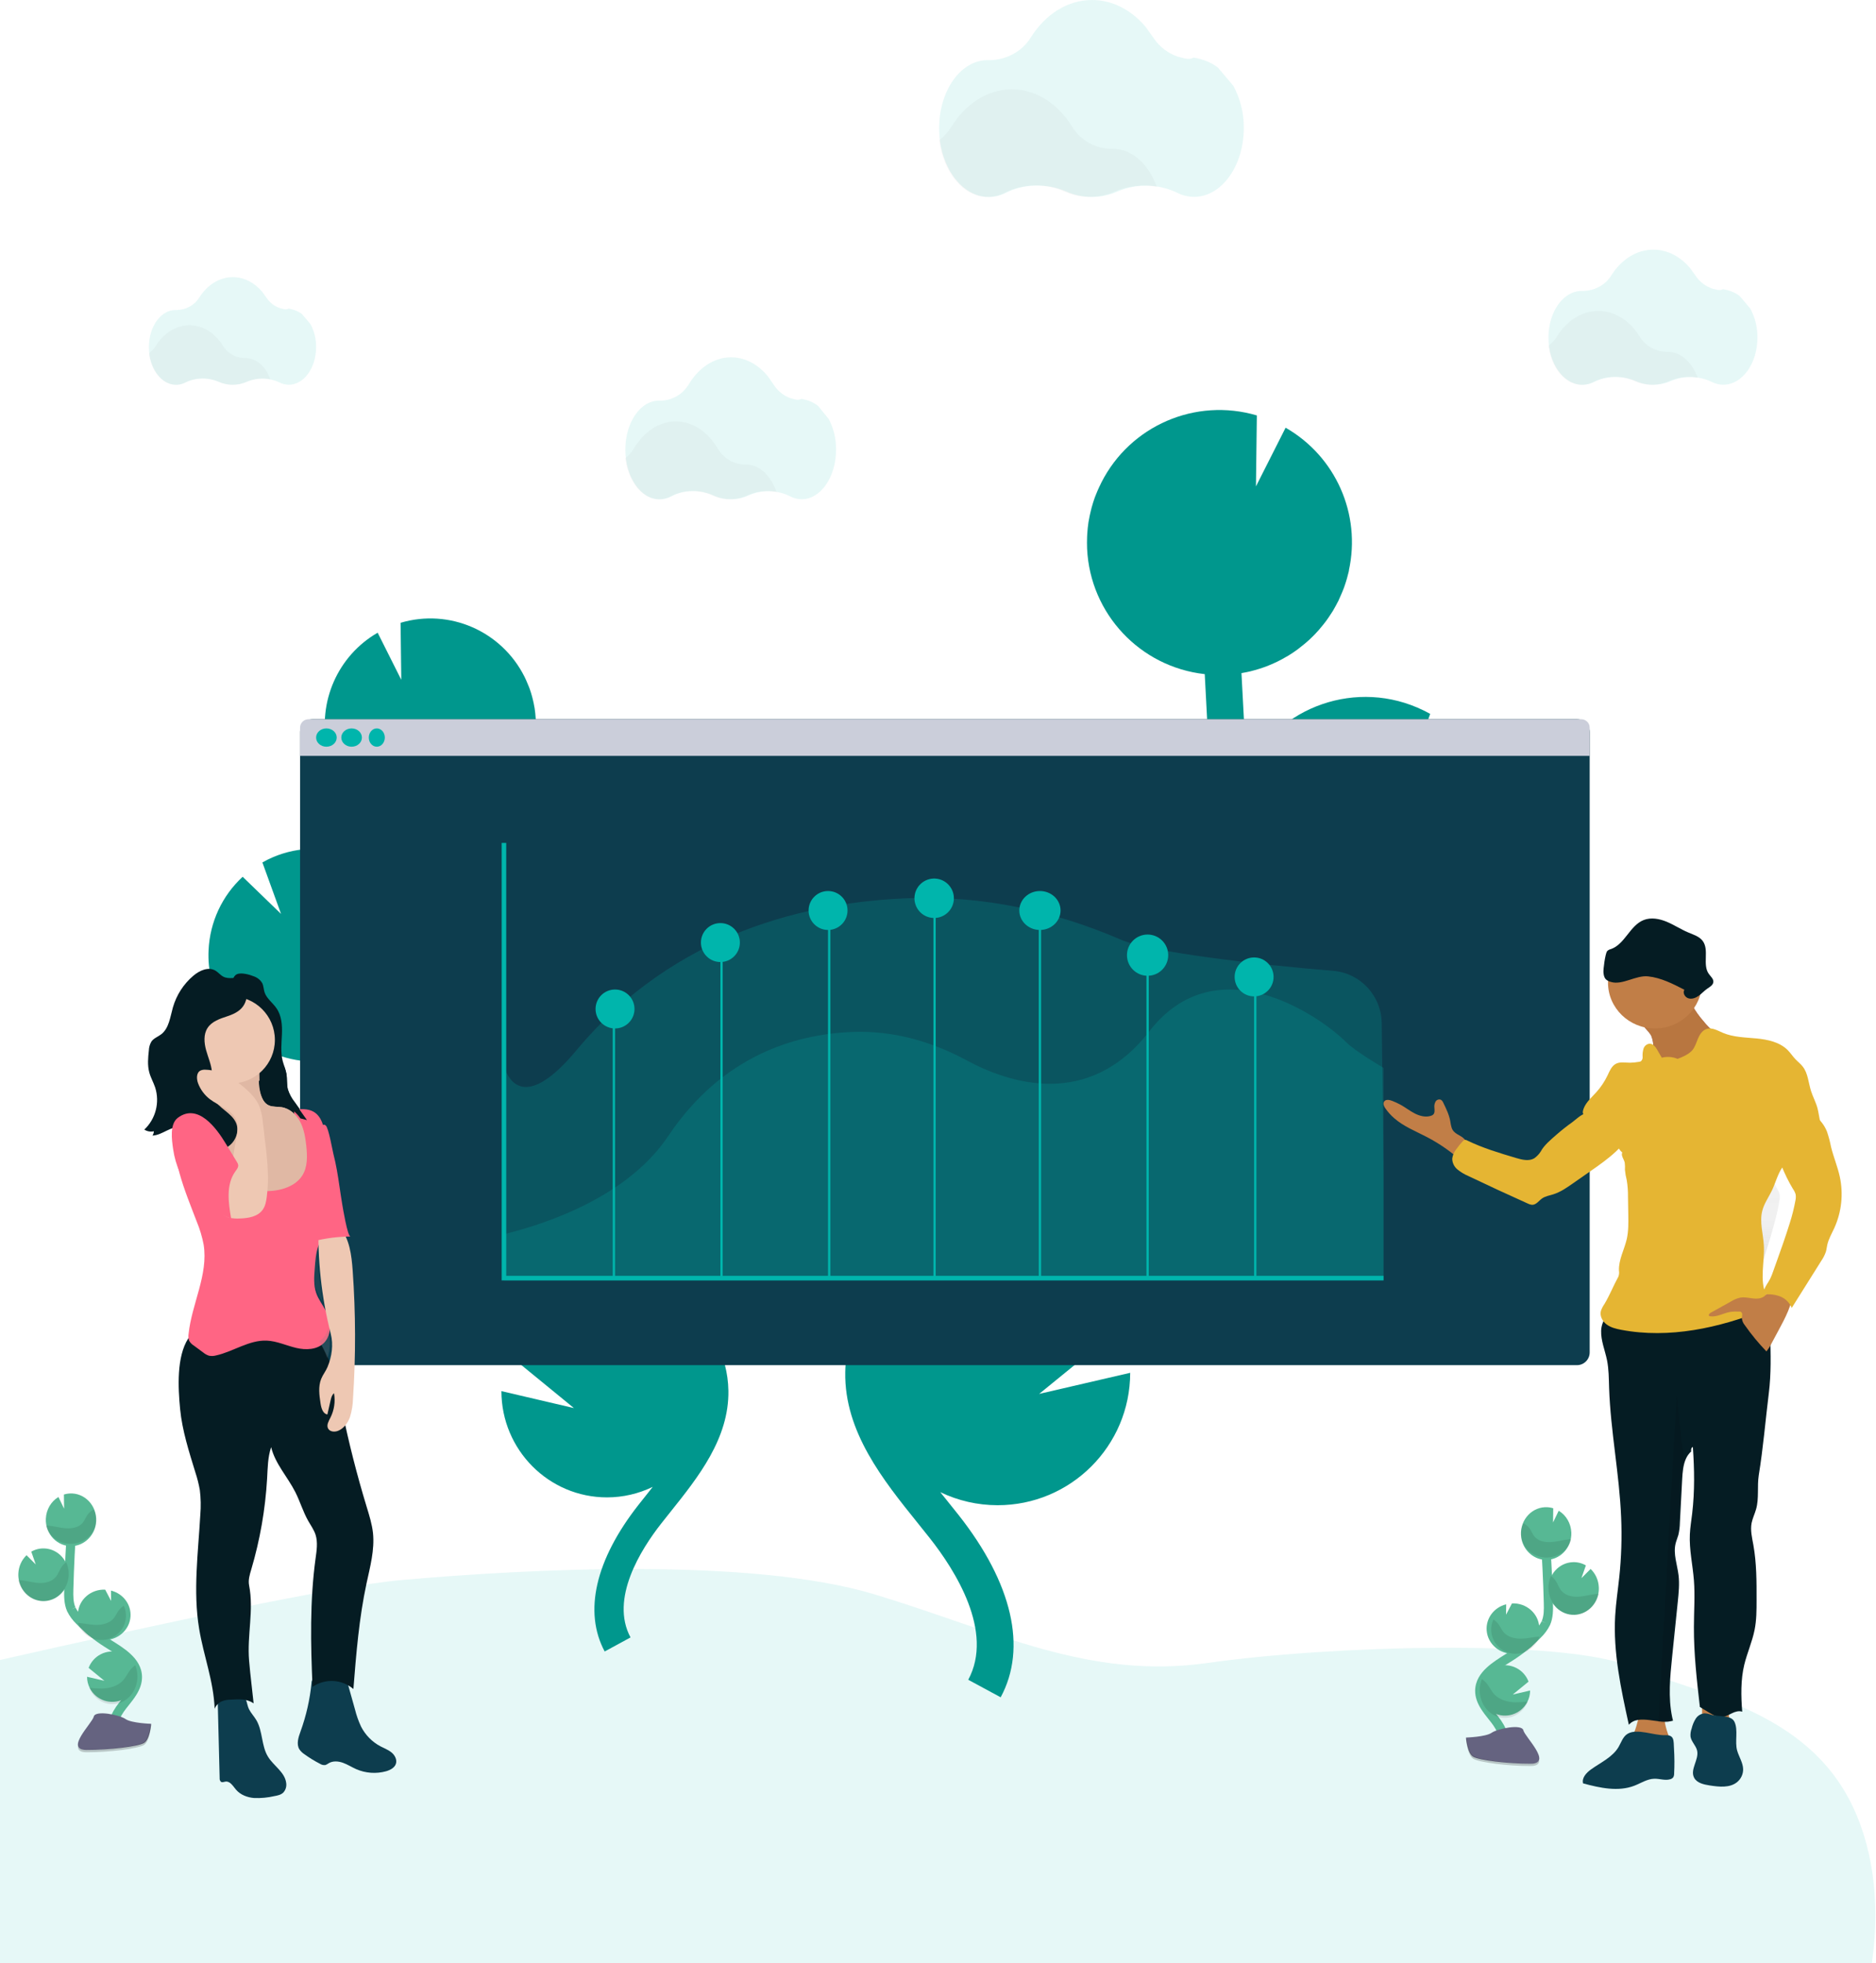 <svg viewBox="0 0 819 857" fill="none" xmlns="http://www.w3.org/2000/svg"><path opacity="0.1" d="M-133.988 756.081C-133.988 756.081 119.007 694.818 175.05 689.835C231.093 684.851 328.229 679.867 381.786 696.066C435.342 712.274 475.188 733.456 527.497 725.977C579.799 718.497 681.924 715.36 711.816 727.528C741.708 739.688 789.077 746.491 809 789C828.923 831.5 812 880.504 812 880.504H-37.914L-150 810.716L-133.988 756.081Z" fill="#00B5AC"></path><path opacity="0.1" d="M361.869 183.048L357.194 177.267C355.148 175.583 352.617 174.643 350.003 174.142H349.813C348.987 174.627 348.161 174.573 347.343 174.432L345.032 173.821C342.175 172.787 339.705 170.844 337.977 168.275L335.348 164.444C331.135 159.212 325.444 156 319.177 156C311.676 156 304.985 160.622 300.673 167.805C298.074 172.199 293.384 174.808 288.405 174.933H288.003C279.714 174.62 273 184.341 273 196.31C273 208.279 279.714 218 288.003 218C289.822 217.992 291.618 217.53 293.224 216.653C298.627 213.747 305.727 213.692 311.388 216.277C316.298 218.54 321.913 218.54 326.831 216.277C332.597 213.692 339.159 213.825 344.82 216.637C346.419 217.499 348.192 217.953 349.995 217.961C358.285 217.961 364.999 208.255 364.999 196.271C365.044 191.665 363.968 187.114 361.869 183.048Z" fill="#00B5AC"></path><path opacity="0.03" d="M339 214.797C334.702 213.943 330.254 214.449 326.228 216.26C321.35 218.546 315.773 218.546 310.896 216.26C305.123 213.603 298.53 213.737 292.855 216.632C291.259 217.525 289.476 217.992 287.669 218C280.353 218 274.272 210.265 273 200.055C274.46 198.932 275.702 197.524 276.658 195.911C280.948 188.65 287.586 184 295.038 184C302.489 184 309.06 188.603 313.312 195.784C315.916 200.197 320.522 202.855 325.46 202.791H325.648C331.504 202.744 336.546 207.647 339 214.797Z" fill="black"></path><path opacity="0.1" d="M538.469 37.516L531.709 29.505C528.751 27.164 525.096 25.872 521.31 25.165H521.034C519.838 25.842 518.643 25.758 517.462 25.568L514.129 24.724C509.998 23.288 506.426 20.597 503.928 17.033L500.127 11.72C494.034 4.469 485.811 0 476.752 0C465.9 0 456.236 6.407 449.998 16.379C446.242 22.475 439.46 26.085 432.263 26.267H431.689C419.71 25.834 410 39.31 410 55.917C410 72.524 419.71 86 431.689 86C434.317 85.992 436.908 85.346 439.238 84.13C447.055 80.094 457.317 80.018 465.494 83.613C472.598 86.76 480.714 86.76 487.819 83.613C496.149 80.034 505.645 80.208 513.83 84.108C516.136 85.301 518.704 85.932 521.31 85.947C533.288 85.947 542.998 72.479 542.998 55.864C543.06 49.464 541.504 43.156 538.469 37.516Z" fill="#00B5AC"></path><path opacity="0.03" d="M505 81.572C498.807 80.387 492.409 81.091 486.617 83.599C479.597 86.765 471.57 86.765 464.55 83.599C456.234 79.92 446.743 80.104 438.579 84.111C436.282 85.342 433.72 85.992 431.112 86C420.575 86 411.827 75.309 410 61.192C412.107 59.64 413.889 57.697 415.261 55.465C421.432 45.431 430.991 39 441.725 39C452.459 39 461.904 45.362 468.037 55.289C471.782 61.383 478.415 65.054 485.525 64.978H485.798C494.213 64.916 501.467 71.7 505 81.572Z" fill="black"></path><path opacity="0.1" d="M764.136 134.738L759.498 129.242C757.469 127.636 754.961 126.75 752.364 126.265H752.174C751.354 126.729 750.534 126.671 749.724 126.541L747.437 125.962C744.603 124.977 742.153 123.131 740.439 120.685L737.831 117.04C733.651 112.066 728.01 109 721.795 109C714.35 109 707.72 113.396 703.44 120.237C700.864 124.419 696.211 126.896 691.274 127.021H690.879C682.662 126.723 676 135.968 676 147.362C676 158.755 682.662 168 690.879 168C692.683 167.995 694.46 167.552 696.058 166.717C701.421 163.948 708.461 163.896 714.071 166.363C718.945 168.521 724.513 168.521 729.387 166.363C735.102 163.907 741.617 164.027 747.232 166.702C748.815 167.52 750.576 167.953 752.364 167.963C760.581 167.963 767.243 158.724 767.243 147.325C767.285 142.935 766.218 138.607 764.136 134.738Z" fill="#00B5AC"></path><path opacity="0.03" d="M741.174 164.96C736.925 164.147 732.536 164.63 728.563 166.351C723.747 168.523 718.24 168.523 713.424 166.351C707.719 163.827 701.208 163.953 695.606 166.702C694.031 167.547 692.273 167.993 690.484 167.998C683.255 167.998 677.253 160.664 676 150.979C677.446 149.914 678.668 148.581 679.609 147.049C683.843 140.166 690.401 135.754 697.765 135.754C705.129 135.754 711.609 140.119 715.816 146.929C718.385 151.11 722.936 153.628 727.814 153.576H728.001C733.774 153.534 738.751 158.187 741.174 164.96Z" fill="black"></path><path opacity="0.1" d="M135.531 141.492L131.818 137.114C130.197 135.84 128.191 135.127 126.108 134.747H125.954C125.301 135.119 124.64 135.073 123.994 134.967L122.165 134.504C119.898 133.723 117.938 132.251 116.57 130.301L114.48 127.403C111.137 123.443 106.617 121 101.645 121C95.689 121 90.385 124.505 86.958 129.952C84.898 133.283 81.178 135.256 77.22 135.354H76.905C70.326 135.119 65 142.478 65 151.559C65 160.633 70.326 168 76.905 168C78.35 167.992 79.772 167.643 81.047 166.976C85.336 164.768 90.97 164.73 95.458 166.695C99.355 168.41 103.812 168.41 107.709 166.695C112.282 164.738 117.492 164.836 121.989 166.968C123.257 167.621 124.663 167.962 126.093 167.97C132.671 167.97 137.998 160.611 137.998 151.529C138.051 148.016 137.198 144.572 135.531 141.492Z" fill="#00B5AC"></path><path opacity="0.03" d="M118 165.558C114.547 164.902 110.978 165.296 107.741 166.679C103.825 168.425 99.345 168.425 95.428 166.679C90.793 164.647 85.494 164.747 80.944 166.957C79.662 167.637 78.233 168 76.78 168C70.902 168 66.02 162.081 65 154.278C66.174 153.42 67.171 152.346 67.935 151.11C71.381 145.562 76.711 142 82.698 142C88.684 142 93.953 145.516 97.375 151.009C99.46 154.378 103.161 156.41 107.131 156.364H107.286C111.99 156.348 116.038 160.096 118 165.558Z" fill="black"></path><path d="M262.916 541.643L258.077 538.609C257.611 538.326 257.161 538.012 256.703 537.721C281.776 533.377 298.607 509.368 294.294 484.102C291.279 466.459 278.464 452.133 261.359 447.284L261.595 466.406L251.169 445.599H251.039C225.63 444.411 204.067 464.199 202.876 489.802C202.831 490.691 202.876 491.564 202.876 492.437C199.251 488.262 195.946 483.788 193.77 478.893C189.359 468.972 189.275 457.741 189.618 444.074C190.313 417.008 191.473 389.728 192.984 362.547C215.478 360.026 232.827 341.403 233.896 318.627C233.957 317.21 233.934 315.815 233.896 314.413C233.896 314.061 233.896 313.724 233.843 313.372C233.751 312.023 233.629 310.69 233.423 309.373C233.423 309.158 233.346 308.944 233.308 308.737C233.125 307.618 232.896 306.523 232.629 305.435C232.53 305.021 232.43 304.623 232.324 304.217C232.003 303.029 231.644 301.888 231.232 300.708C231.095 300.325 230.934 299.934 230.789 299.574C230.469 298.732 230.11 297.889 229.736 297.069C229.538 296.633 229.347 296.203 229.133 295.774C229.072 295.667 229.034 295.552 228.973 295.437C218.936 275.473 196.19 265.575 174.879 271.895L175.185 296.786L164.873 276.224C147.47 286.252 138.547 306.507 142.852 326.242H142.806C142.875 326.579 142.974 326.893 143.051 327.222C143.196 327.835 143.348 328.441 143.524 329.046C143.738 329.819 143.99 330.593 144.241 331.375C144.432 331.949 144.615 332.516 144.837 333.083C145.15 333.903 145.508 334.707 145.86 335.504C146.066 335.971 146.249 336.446 146.478 336.906C147.066 338.109 147.699 339.273 148.386 340.422C148.623 340.828 148.897 341.196 149.157 341.594C149.653 342.368 150.142 343.142 150.699 343.87C151.027 344.329 151.386 344.766 151.729 345.21C152.241 345.854 152.752 346.49 153.271 347.102C153.645 347.547 154.042 347.968 154.431 348.389C155.027 349.025 155.645 349.623 156.271 350.228C156.637 350.581 156.98 350.948 157.393 351.278C158.072 351.891 158.782 352.465 159.492 353.032C159.85 353.315 160.209 353.614 160.576 353.89C161.667 354.664 162.789 355.438 163.957 356.219C164.171 356.349 164.407 356.456 164.629 356.594C165.606 357.169 166.59 357.72 167.605 358.218C168.04 358.433 168.491 358.632 168.933 358.831C169.765 359.207 170.605 359.567 171.468 359.904L173.009 360.448C173.857 360.731 174.719 361.007 175.589 361.221C176.101 361.359 176.612 361.505 177.131 361.635C178.07 361.857 179.032 362.049 180.001 362.217L180.184 362.256C179.551 373.724 178.986 385.2 178.49 396.676C167.361 373.64 139.799 364.048 116.931 375.256C116.13 375.655 115.336 376.068 114.55 376.513L122.694 398.997L105.94 382.787C96.956 391.061 91.606 402.59 91.056 414.84C90.843 419.138 91.239 423.443 92.224 427.626C98.048 452.57 122.839 468.037 147.6 462.177C159.95 459.25 170.559 451.321 176.917 440.251C176.917 441.416 176.841 442.58 176.81 443.752C176.505 455.803 176.116 470.803 182.085 484.194C186.122 493.265 192.618 500.642 199.014 507.246C203.197 511.544 207.525 515.703 211.967 519.733C216.341 525.647 222.042 530.428 228.606 533.691C235.903 539.353 243.46 544.677 251.276 549.595L256.153 552.652C260.542 555.387 265.038 558.206 269.434 561.125C268.663 561.048 267.892 560.964 267.121 560.926C247.078 559.983 228.736 572.218 221.76 591.171L250.558 614.736L218.898 607.335C218.928 632.984 239.582 653.753 265.045 653.722C271.938 653.714 278.739 652.152 284.952 649.141L282.853 651.814C281.433 653.584 280.036 655.354 278.655 657.1C259.924 681.01 254.711 703.694 263.984 721L275.266 714.864C266.198 698.017 279.769 676.467 288.676 665.129C290.027 663.405 291.409 661.674 292.798 659.935C304.766 644.95 318.33 627.974 317.994 607.144C317.46 575.711 287.219 556.819 262.916 541.643Z" fill="#00978D"></path><path d="M438.148 517.468L444.218 513.686C444.8 513.318 445.367 512.913 445.942 512.568C419.194 507.967 399.243 485.38 397.971 458.261C397.534 449.211 399.243 440.184 402.968 431.922C409.997 416.257 423.616 404.52 440.14 399.872L439.841 423.707L452.909 397.782H453.062C484.969 396.296 512.04 420.966 513.534 452.878C513.588 453.988 513.534 455.068 513.534 456.163C518.094 450.964 522.233 445.39 524.962 439.288C530.503 426.892 530.618 412.949 530.173 395.914C529.307 362.179 527.851 328.192 525.95 294.312C497.707 291.165 475.933 267.966 474.592 239.568C474.515 237.799 474.538 236.061 474.592 234.323C474.592 233.887 474.615 233.458 474.661 233.022C474.768 231.337 474.929 229.676 475.182 228.037C475.22 227.769 475.281 227.501 475.327 227.264C475.565 225.87 475.849 224.492 476.186 223.145C476.308 222.639 476.431 222.126 476.569 221.598C476.983 220.128 477.42 218.666 477.941 217.234C478.11 216.751 478.309 216.3 478.5 215.825C478.922 214.761 479.359 213.727 479.834 212.724C480.079 212.188 480.324 211.645 480.608 211.116C480.669 210.986 480.731 210.841 480.8 210.703C493.392 185.812 521.957 173.477 548.698 181.371L548.307 212.357L561.252 186.73C583.103 199.226 594.286 224.477 588.867 249.062H588.928C588.844 249.475 588.714 249.835 588.622 250.279C588.438 251.053 588.238 251.826 588.031 252.546C587.763 253.51 587.449 254.46 587.135 255.401C586.897 256.114 586.659 256.826 586.361 257.53C585.962 258.556 585.525 259.551 585.073 260.547C584.812 261.129 584.575 261.726 584.299 262.3C583.525 263.793 582.751 265.255 581.908 266.68C581.616 267.185 581.271 267.652 580.957 268.142C580.336 269.099 579.708 270.048 579.033 270.967C578.612 271.541 578.175 272.085 577.738 272.644C577.102 273.417 576.458 274.236 575.776 275.01C575.301 275.523 574.81 276.059 574.312 276.61C573.607 277.383 572.871 278.08 572.128 278.792C571.622 279.267 571.132 279.742 570.58 280.201C569.721 280.974 568.84 281.671 567.928 282.375C567.476 282.735 567.039 283.11 566.571 283.455C565.199 284.466 563.789 285.423 562.325 286.311C562.057 286.472 561.758 286.609 561.482 286.778C560.271 287.498 559.022 288.171 557.75 288.799C557.198 289.067 556.638 289.305 556.079 289.572C555.036 290.047 553.979 290.491 552.906 290.905C552.331 291.119 551.756 291.326 551.189 291.525C550.055 291.915 548.913 292.26 547.763 292.581C547.119 292.758 546.483 292.934 545.824 293.102C544.636 293.378 543.44 293.615 542.222 293.822L541.984 293.868C542.789 308.17 543.502 322.465 544.115 336.775C558.079 308.071 592.668 296.126 621.364 310.1C622.383 310.597 623.387 311.118 624.376 311.677L614.22 339.692L635.244 319.502C646.518 329.815 653.24 344.179 653.929 359.446C654.198 364.782 653.699 370.127 652.465 375.325C645.177 406.418 614.067 425.72 582.981 418.431C567.453 414.787 554.109 404.895 546.123 391.075C546.123 392.522 546.222 393.984 546.261 395.439C546.652 410.461 547.127 429.151 539.646 445.834C534.573 457.15 526.41 466.331 518.34 474.561C513.09 479.921 507.671 485.112 502.076 490.119C496.581 497.485 489.414 503.442 481.168 507.492C472.009 514.551 462.52 521.189 452.718 527.322L446.601 531.143C441.098 534.55 435.457 538.057 429.924 541.701C430.897 541.609 431.863 541.502 432.852 541.456C458.006 540.285 481.022 555.506 489.79 579.119L453.66 608.55L493.408 599.339C493.362 631.305 467.418 657.192 435.457 657.146C426.812 657.131 418.282 655.186 410.487 651.442C411.384 652.56 412.273 653.67 413.177 654.78C414.948 656.985 416.726 659.19 418.45 661.372C441.964 691.156 448.502 719.47 436.86 741L422.704 733.351C434.032 712.357 416.986 685.498 405.812 671.387C404.118 669.243 402.378 667.084 400.638 664.91C385.616 646.243 368.586 625.08 369.008 599.125C369.651 559.924 407.628 536.388 438.148 517.468Z" fill="#00978D"></path><path d="M694 319.567V590.433C694 593.51 691.504 596 688.435 596H136.557C133.489 596 131 593.51 131 590.44V590.433V319.567C130.992 316.497 133.481 314 136.55 314H136.557H688.435C691.511 313.992 694 316.49 694 319.567Z" fill="#0D3D4E"></path><path d="M694 317.667V330H131V317.667C131 315.641 132.664 314 134.718 314H690.29C692.344 314 694 315.641 694 317.667Z" fill="#CBCEDA"></path><path d="M142.5 326C144.985 326 147 324.209 147 322C147 319.791 144.985 318 142.5 318C140.015 318 138 319.791 138 322C138 324.209 140.015 326 142.5 326Z" fill="#00B5AC"></path><path d="M153.5 326C155.985 326 158 324.209 158 322C158 319.791 155.985 318 153.5 318C151.015 318 149 319.791 149 322C149 324.209 151.015 326 153.5 326Z" fill="#00B5AC"></path><path d="M164.5 326C166.433 326 168 324.209 168 322C168 319.791 166.433 318 164.5 318C162.567 318 161 319.791 161 322C161 324.209 162.567 326 164.5 326Z" fill="#00B5AC"></path><path opacity="0.2" d="M604 512.433V558.793L220.352 559L220 465.582C224.044 477.548 234.029 479.697 251.606 458.589C294.566 407.072 352.962 393.517 398.162 392.097C429.095 391.122 459.96 397.531 489.418 410.272C501.65 415.576 550 421.287 581.912 423.827C593.923 424.779 603.19 434.826 603.22 446.923L604 512.433Z" fill="#00B5AC"></path><path opacity="0.2" d="M604 466.206V559H220V538.831C230.981 536.062 272.037 525.41 291.726 495.984C315.281 460.761 347.291 451.497 372.062 450.531C389.035 449.856 405.932 454.227 422.063 462.947C440.207 472.755 475.186 484.588 501.763 450.239C531.156 412.263 576.306 443.56 587.762 455.063C591.84 459.12 604 466.206 604 466.206Z" fill="#00B5AC"></path><path fill-rule="evenodd" clip-rule="evenodd" d="M219 368H221V557H604V559H219V368Z" fill="#00B5AC"></path><path d="M268 558V443" stroke="#00B5AC" stroke-miterlimit="10"></path><path d="M315 558V412" stroke="#00B5AC" stroke-miterlimit="10"></path><path d="M362 558V397" stroke="#00B5AC" stroke-miterlimit="10"></path><path d="M408 558V392" stroke="#00B5AC" stroke-miterlimit="10"></path><path d="M454 558V398" stroke="#00B5AC" stroke-miterlimit="10"></path><path d="M501 558V416" stroke="#00B5AC" stroke-miterlimit="10"></path><path d="M548 558V426" stroke="#00B5AC" stroke-miterlimit="10"></path><path d="M268.5 449C273.194 449 277 445.194 277 440.5C277 435.806 273.194 432 268.5 432C263.806 432 260 435.806 260 440.5C260 445.194 263.806 449 268.5 449Z" fill="#00B5AC"></path><path d="M314.5 420C319.194 420 323 416.194 323 411.5C323 406.806 319.194 403 314.5 403C309.806 403 306 406.806 306 411.5C306 416.194 309.806 420 314.5 420Z" fill="#00B5AC"></path><path d="M361.5 406C366.194 406 370 402.194 370 397.5C370 392.806 366.194 389 361.5 389C356.806 389 353 392.806 353 397.5C353 402.194 356.806 406 361.5 406Z" fill="#00B5AC"></path><path d="M416.321 393.542C417.082 388.849 413.897 384.427 409.206 383.665C404.516 382.903 400.097 386.09 399.335 390.783C398.574 395.477 401.759 399.899 406.45 400.66C411.14 401.422 415.559 398.235 416.321 393.542Z" fill="#00B5AC"></path><path d="M454 406C458.971 406 463 402.194 463 397.5C463 392.806 458.971 389 454 389C449.029 389 445 392.806 445 397.5C445 402.194 449.029 406 454 406Z" fill="#00B5AC"></path><path d="M501 426C505.971 426 510 421.971 510 417C510 412.029 505.971 408 501 408C496.029 408 492 412.029 492 417C492 421.971 496.029 426 501 426Z" fill="#00B5AC"></path><path d="M547.5 435C552.194 435 556 431.194 556 426.5C556 421.806 552.194 418 547.5 418C542.806 418 539 421.806 539 426.5C539 431.194 542.806 435 547.5 435Z" fill="#00B5AC"></path><path d="M110.843 426.257C112.382 426.788 113.673 427.835 114.474 429.205C115.091 430.444 115.075 431.883 115.492 433.192C116.382 435.947 119.059 437.771 120.718 440.203C122.971 443.467 123.243 447.623 123.083 451.532C122.931 455.442 122.442 459.437 123.419 463.215C123.9 465.063 124.726 466.825 125.039 468.703C125.447 470.989 125.103 473.375 125.696 475.622C126.353 477.631 127.379 479.516 128.718 481.179L134 488.59C131.643 488.044 129.319 487.367 127.051 486.551C127.756 488.667 129.054 490.553 130.81 492L126.986 487.559C126.209 486.536 125.247 485.666 124.149 484.973C122.746 484.196 121.095 484.088 119.516 483.78C116.486 483.188 113.456 481.702 111.973 479.109C110.001 475.622 111.26 471.243 110.162 467.425C109.352 464.639 107.356 462.338 105.978 459.768C102.868 453.949 103.052 447.084 102.074 440.596C101.657 437.848 101.016 435.147 101 432.33C101 430.283 101.208 426.373 103.437 425.318C105.417 424.464 109.032 425.519 110.843 426.257Z" fill="#051C23"></path><path d="M151.144 732.645L154.977 746.297C155.614 748.893 156.507 751.414 157.644 753.829C159.515 757.481 162.454 760.472 166.075 762.393C167.727 763.259 169.507 763.927 170.939 765.096C172.371 766.265 173.401 768.224 172.848 770.001C172.295 771.777 170.341 772.787 168.515 773.303C164.189 774.488 159.591 774.154 155.485 772.362C153.53 771.496 151.705 770.297 149.689 769.583C147.674 768.869 145.296 768.687 143.477 769.803C143.038 770.13 142.561 770.388 142.046 770.57C141.22 770.684 140.379 770.487 139.682 770.023C137.334 768.816 135.084 767.434 132.947 765.893C132.076 765.331 131.318 764.61 130.728 763.76C129.273 761.451 130.296 758.384 131.228 755.841C133.69 749.03 135.296 741.939 136 734.726C135.97 734.08 136.227 733.458 136.697 733.01C137.038 732.828 137.417 732.744 137.803 732.767L154.174 732" fill="#0D3D4E"></path><path d="M108.708 746.204C109.576 747.912 110.932 749.321 111.906 750.96C114.745 755.777 114.071 762.165 116.992 766.928C119.456 770.961 124.355 773.662 124.939 778.387C125.179 779.934 124.7 781.504 123.644 782.627C122.617 783.597 121.172 783.89 119.808 784.136C116.902 784.813 113.928 785.09 110.947 784.975C107.981 784.736 104.97 783.612 103.015 781.304C101.704 779.749 100.453 777.541 98.468 777.802C97.786 777.887 97.045 778.279 96.468 777.895C96.034 777.479 95.817 776.879 95.891 776.279L95 740.879C97.861 740.563 102.828 739.393 105.606 740.402C107.996 741.279 107.614 744.049 108.708 746.204Z" fill="#0D3D4E"></path><path d="M137.843 583.748C144.928 592.582 147.023 604.288 149.294 615.399C152.224 629.732 155.823 643.904 160.091 657.91C161.229 661.641 162.399 665.381 162.832 669.257C163.598 676.637 161.586 683.978 160.022 691.228C156.757 706.399 155.512 721.919 154.282 737.387C149.233 733.069 141.921 732.68 136.446 736.442C135.619 717.792 135.239 698.943 137.76 680.437C138.238 676.964 138.815 673.347 137.76 670.019C137.054 667.879 135.718 666.02 134.601 664.063C132.293 660.027 131.01 655.511 128.907 651.375C125.535 644.735 120.122 639.046 118.368 631.788C116.872 636.289 116.88 640.851 116.606 645.58C115.824 659.006 113.508 672.303 109.689 685.197C109.013 687.458 108.292 689.819 108.748 692.134C110.896 703.063 107.799 713.923 108.748 725.019C109.021 728.385 109.401 731.743 109.773 735.102L109.894 736.183L110.722 743.639C107.647 741.537 104.397 741.834 100.692 742.032C99.439 742.032 98.194 742.253 97.017 742.68C95.506 743.289 94.314 744.484 93.706 746C93.258 733.906 88.923 723.039 86.941 711.105C84.215 694.678 86.516 677.901 87.45 661.268C87.753 657.689 87.677 654.087 87.237 650.522C86.774 647.91 86.129 645.336 85.293 642.815C82.514 633.738 79.553 624.622 78.634 615.171C77.716 605.72 77.055 592.362 82.173 584.35C83.752 581.883 87.647 582.994 90.107 581.395C92.043 580.177 94.177 579.301 96.409 578.806C109.856 575.683 124.108 582.56 137.843 583.748Z" fill="#051C23"></path><path d="M113.285 473.878C113.582 477.228 114.297 481.177 117.354 482.587C119.096 483.353 121.112 483.087 122.99 483.391C126.542 483.967 129.47 486.688 131.113 489.879C132.756 493.069 133.327 496.692 133.715 500.262C134.194 504.734 134.346 509.578 131.882 513.345C129.896 516.414 126.497 518.241 122.922 519.188C115.742 521.06 108.098 519.658 102.059 515.353C99.206 513.14 96.628 510.601 94.361 507.789C89.25 501.862 84.101 495.366 83.059 487.62C82.937 486.741 82.945 485.672 83.668 485.149C84.169 484.869 84.748 484.755 85.318 484.831L90.216 484.914C91.456 484.914 92.856 484.914 93.7 483.989C94.544 483.065 94.468 481.882 94.468 480.745L94.133 466.564C94.057 466.064 94.179 465.548 94.468 465.132C94.78 464.851 95.175 464.677 95.594 464.647C98.294 464.192 101.116 464.647 103.755 463.919C106.272 463.229 110.22 460.357 112.068 463.305C113.62 465.852 113.034 471.021 113.285 473.878Z" fill="#E0B8A4"></path><path d="M120.894 505.911C123.9 505.965 127.292 505.129 128.742 502.406C129.74 500.557 129.573 498.314 129.384 496.217L128.304 484.474C131.22 484.164 134.363 483.893 136.908 485.371C140.292 487.336 141.493 491.684 141.894 495.645C142.604 503.079 141.448 510.583 141.849 518.041C142.188 524.299 143.601 530.767 141.796 536.77C141.033 539.277 139.764 541.582 138.94 544.065C137.905 547.199 137.641 550.564 137.414 553.875C137.135 557.426 136.863 561.108 138.026 564.473C138.993 567.289 140.889 569.664 142.241 572.302C144.455 576.673 144.931 582.553 141.599 586.104C138.54 589.345 133.516 589.477 129.241 588.456C124.965 587.427 120.833 585.477 116.475 585.284C108.739 584.951 101.85 590.088 94.311 591.759C93.299 592.037 92.242 592.076 91.214 591.867C90.308 591.566 89.462 591.094 88.721 590.475L84.582 587.419C83.751 586.908 83.064 586.197 82.58 585.346C82.233 584.394 82.142 583.365 82.323 582.375C83.713 569.162 91.01 556.482 88.903 543.377C88.246 539.942 87.241 536.585 85.904 533.359C80.654 519.596 74.354 505.307 76.393 490.678C76.839 487.437 77.768 484.125 79.944 481.735C82.119 479.344 85.806 478.153 88.623 479.685C91.441 481.217 92.445 484.628 93.692 487.599C96.094 493.362 99.901 498.399 104.759 502.22C106.806 503.83 109.291 505.887 111.973 505.965C114.783 506.05 117.834 505.849 120.894 505.911Z" fill="#FF6584"></path><path d="M113.285 473.878C113.582 477.228 114.297 481.177 117.354 482.587C119.096 483.353 121.112 483.087 122.99 483.391C126.542 483.967 129.47 486.688 131.113 489.879C132.756 493.069 133.327 496.692 133.715 500.262C134.194 504.734 134.346 509.578 131.882 513.345C129.896 516.414 126.497 518.241 122.922 519.188C115.742 521.06 108.098 519.658 102.059 515.353C99.206 513.14 96.628 510.601 94.361 507.789C89.25 501.862 84.101 495.366 83.059 487.62C82.937 486.741 82.945 485.672 83.668 485.149C84.169 484.869 84.748 484.755 85.318 484.831L90.216 484.914C91.456 484.914 92.856 484.914 93.7 483.989C94.544 483.065 94.468 481.882 94.468 480.745L94.133 466.564C94.057 466.064 94.179 465.548 94.468 465.132C94.78 464.851 95.175 464.677 95.594 464.647C98.294 464.192 101.116 464.647 103.755 463.919C106.272 463.229 110.22 460.357 112.068 463.305C113.62 465.852 113.034 471.021 113.285 473.878Z" fill="#E0B8A4"></path><path d="M148.265 535.72C152.633 540.756 153.489 548.019 153.972 554.764C155.296 573.331 155.34 591.973 154.111 610.547C154.045 613.305 153.599 616.032 152.787 618.653C151.858 621.228 150.109 623.613 147.651 624.639C146.078 625.3 143.876 625.125 143.166 623.515C142.515 622.048 143.488 620.438 144.22 618.979C145.902 615.698 146.466 611.922 145.822 608.268C144.929 608.944 144.608 610.167 144.344 611.291L142.918 617.528C140.986 617.24 140.262 614.786 139.955 612.788C139.391 609.157 138.85 605.298 140.247 601.917C140.986 600.117 142.245 598.59 142.991 596.789C144.878 592.269 145.617 587.104 144.403 582.341C140.313 566.251 138.528 549.629 139.106 533C141.908 534.656 145.047 535.583 148.265 535.72Z" fill="#EEC8B3"></path><path d="M153 539.832C147.402 539.885 141.834 540.618 136.418 542C135.702 538.503 136.045 534.877 136.418 531.304L138.81 506.854C138.985 505.041 138.65 488.409 142.184 491.347C143.487 492.435 145.124 502.156 145.535 503.719C146.152 506.076 146.64 508.455 147.074 510.857C147.958 515.775 148.559 520.73 149.39 525.654C149.626 527.105 151.72 539.832 153 539.832Z" fill="#FF6584"></path><path d="M101 473C111.493 473 120 464.493 120 454C120 443.507 111.493 435 101 435C90.507 435 82 443.507 82 454C82 464.493 90.507 473 101 473Z" fill="#EEC8B3"></path><path d="M107.968 429.75C107.99 429.158 107.861 428.573 107.581 428.041C107.089 427.418 106.361 427.033 105.581 426.972C102.884 426.54 99.929 427.649 97.504 426.394C96.186 425.717 95.254 424.447 93.973 423.708C90.905 421.968 87.071 423.708 84.427 425.971C80.154 429.573 77.04 434.392 75.486 439.803C74.289 443.99 73.804 448.893 70.395 451.533C68.978 452.626 67.152 453.234 66.114 454.697C65.417 455.874 65.031 457.213 64.985 458.591C64.629 461.77 64.334 465.041 65.152 468.12C65.773 470.46 66.985 472.515 67.743 474.771C69.819 481.313 67.963 488.487 63 493.159C64.243 493.952 65.743 494.213 67.175 493.89C67.144 494.56 66.932 495.206 66.569 495.768C70.933 495.63 74.721 491.304 78.994 492.251C82.26 492.967 84.078 496.384 86.503 498.716C89.64 501.703 94.504 502.957 98.436 501.187C102.368 499.409 104.763 494.367 103.088 490.334C101.186 485.747 95.322 483.93 93.291 479.435C91.723 475.933 92.882 471.83 92.526 467.989C92.246 464.695 90.837 461.616 89.965 458.43C89.094 455.235 88.806 451.595 90.587 448.824C92.473 445.876 96.08 444.729 99.368 443.636C106.823 441.173 108.248 437.37 107.968 429.75Z" fill="#051C23"></path><path d="M139.38 585.488C141.345 584.341 142.746 582.328 143.218 579.981C143.295 580.277 143.359 580.581 143.429 580.877C144.344 584.888 144.154 589.103 142.894 593C141.95 590.379 140.774 587.865 139.38 585.488ZM140.802 568.291C139.612 566.453 138.613 564.493 137.81 562.427C136.711 559.108 136.965 555.508 137.225 551.96C137.366 549.279 137.711 546.621 138.253 544C138.57 552.15 139.429 560.27 140.824 568.291H140.802Z" fill="url(#paint0_linear)"></path><path d="M103.102 497.222C103.641 494.554 104.18 491.732 103.218 489.174C101.448 484.467 95.653 482.955 91.644 479.901C89.32 478.125 87.535 475.729 86.488 472.985C85.765 471.054 85.665 468.402 87.45 467.418C88.151 467.092 88.92 466.952 89.682 467.014C95.907 467.162 101.663 470.581 106.45 474.636C109.236 476.993 111.898 479.691 113.268 483.079C114.137 485.522 114.661 488.073 114.822 490.662L115.83 499.207C116.492 504.107 116.877 509.046 117 513.992C117 516.822 116.823 519.652 116.469 522.459C116.223 524.452 115.846 526.514 114.684 528.142C112.529 531.189 108.366 531.872 104.649 531.972C103.249 532.05 101.833 531.965 100.455 531.709C94.284 530.36 89.597 521.645 94.276 516.264C96.261 513.985 99.232 513.907 100.371 510.775C101.84 506.603 102.217 501.556 103.102 497.222Z" fill="#EEC8B3"></path><path d="M98.564 499.274L103.395 507.232C103.683 507.64 103.88 508.109 103.986 508.601C104.114 509.639 103.357 510.554 102.751 511.4C98.617 517.129 99.684 525.01 100.911 532C87.447 527.679 77.61 515.914 75.588 501.727C74.982 497.567 74.013 490.708 77.648 488.001C86.379 481.465 94.459 492.453 98.564 499.274Z" fill="#FF6584"></path><path d="M123.311 482.873C121.326 482.561 119.196 482.873 117.356 482.046C114.101 480.595 113.37 476.52 113.056 473.079C113.056 472.759 113.016 472.408 113 472.033C114.157 470.878 115.419 469.824 116.761 468.872C117.975 468.185 119.269 467.631 120.611 467.225L124.203 466C124.549 466.921 124.822 467.873 125.015 468.833C125.425 471.151 125.079 473.57 125.674 475.849C126.333 477.886 127.362 479.798 128.704 481.484L134 489C133.044 488.781 132.087 488.532 131.147 488.266C129.307 485.55 126.566 483.389 123.311 482.873Z" fill="#051C23"></path><path d="M776.829 524.045C776.299 527.417 775.57 530.751 774.655 534.023C773.153 539.638 771.408 545.169 769.663 550.699L768.168 555.394C767.653 557.282 766.873 559.084 765.865 560.724C765.636 561.134 765.429 561.559 765.25 562C763.698 555.742 765.379 548.696 765.028 542.021C764.763 536.97 763.312 531.849 764.399 526.961C765.121 523.665 766.945 520.834 768.225 517.748C769.419 514.886 770.163 511.761 771.508 509C771.508 509.054 771.508 509.101 771.558 509.147C772.752 512.55 774.19 515.845 775.849 519.017C776.314 519.728 776.671 520.525 776.9 521.368C777.05 522.265 777.029 523.178 776.85 524.068L776.829 524.045Z" fill="url(#paint1_linear)"></path><path d="M633.728 492.317C633.455 491.392 633.257 490.443 633.143 489.486C632.641 486.663 631.365 484.058 630.111 481.484C629.913 480.955 629.564 480.504 629.115 480.17C628.249 479.773 627.231 480.092 626.729 480.916C626.273 481.741 626.091 482.689 626.212 483.623C626.281 484.665 626.433 485.847 625.718 486.578C625.422 486.85 625.065 487.044 624.677 487.146C622.367 487.892 619.814 487.223 617.633 486.111C615.459 484.999 613.522 483.444 611.371 482.269C610.239 481.663 609.068 481.118 607.875 480.652C606.637 480.139 604.927 479.812 604.228 480.971C603.673 481.896 604.228 483.086 604.866 483.973C605.945 485.505 607.199 486.904 608.605 488.133C612.769 491.804 618.036 493.849 622.937 496.408C628.424 499.27 633.538 502.832 638.159 507C638.607 506.456 638.873 505.779 638.926 505.071C639.298 503.065 640.917 499.005 639.283 497.263C637.513 495.366 634.716 495.241 633.728 492.317Z" fill="#C17E47"></path><path d="M712 757.759C716.056 761.004 721.193 762.473 726.308 761.866C727.375 761.735 728.592 761.343 728.937 760.312C729.065 759.682 728.997 759.028 728.742 758.443C727.938 756.482 727.322 754.452 726.894 752.375C726.631 750.484 726.699 748.238 725.189 747.1C723.019 745.462 717.333 745.546 715.921 748.084C715.59 748.638 713.457 759.012 712 757.759Z" fill="#C17E47"></path><path d="M743.099 747.309C742.898 748.1 743.36 748.913 744.127 749.12C744.194 749.136 744.261 749.151 744.328 749.159C747.791 750.263 751.373 750.885 755 751L754.248 743.534C754.3 742.898 753.846 742.337 753.228 742.276C753.168 742.268 753.108 742.268 753.049 742.276C750.971 741.915 746.599 740.465 744.603 741.21C742.354 742.054 743.144 745.084 743.099 747.309Z" fill="#C17E47"></path><path d="M720.933 452.339C721.539 453.899 721.83 455.566 721.807 457.233C721.999 463.227 720.971 469.703 716.775 474C721.477 472.601 726.763 473.442 731.204 471.355C733.26 470.391 734.994 468.847 736.919 467.646C740.348 465.513 744.345 464.473 747.92 462.57C751.487 460.666 754.793 457.454 755 453.433C753.45 451.812 750.957 451.575 748.925 450.596C746.738 449.526 745.112 447.576 743.57 445.703C741.744 443.631 740.149 441.375 738.806 438.967C737.456 436.543 736.911 433.752 737.257 431C733.291 431.711 730.414 435.159 726.663 436.643C725.205 437.216 723.625 437.476 722.206 438.134C720.181 439.059 716.077 442.216 716 444.694C716 447.4 719.882 449.954 720.933 452.339Z" fill="#A0616A"></path><path d="M720.933 452.339C721.539 453.899 721.83 455.566 721.807 457.233C721.999 463.227 720.971 469.703 716.775 474C721.477 472.601 726.763 473.442 731.204 471.355C733.26 470.391 734.994 468.847 736.919 467.646C740.348 465.513 744.345 464.473 747.92 462.57C751.487 460.666 754.793 457.454 755 453.433C753.45 451.812 750.957 451.575 748.925 450.596C746.738 449.526 745.112 447.576 743.57 445.703C741.744 443.631 740.149 441.375 738.806 438.967C737.456 436.543 736.911 433.752 737.257 431C733.291 431.711 730.414 435.159 726.663 436.643C725.205 437.216 723.625 437.476 722.206 438.134C720.181 439.059 716.077 442.216 716 444.694C716 447.4 719.882 449.954 720.933 452.339Z" fill="#B87640"></path><path d="M772.209 608.201C770.755 619.997 769.742 632.252 767.823 643.995C767.055 648.906 768.006 654.055 766.659 658.851C766.08 660.902 765.121 662.829 764.694 664.91C764.085 668.085 764.885 671.329 765.463 674.496C766.879 682.429 766.879 690.545 766.857 698.608C766.857 702.954 766.857 707.329 765.989 711.598C764.953 716.777 762.738 721.658 761.497 726.753C759.906 733.255 760.058 740.622 760.599 747.293C759.152 746.765 757.515 747.293 756.145 747.951C754.775 748.609 753.389 749.496 751.851 749.596C749.78 749.787 747.831 748.693 746.042 747.622C744.672 746.811 743.477 746.077 742.114 745.235C740.782 733.623 739.449 721.972 739.503 710.275C739.503 703.482 740.035 696.665 739.503 689.887C738.97 683.11 737.424 676.546 737.736 669.844C737.881 666.792 738.399 663.793 738.749 660.764C739.891 650.964 739.731 641.57 739.046 631.732C738.376 631.9 738.109 632.987 738.353 633.629C737.371 634.517 736.587 635.603 736.039 636.812C734.805 639.52 734.546 642.802 734.379 645.839L733.382 664.78C733.359 666.578 733.13 668.376 732.719 670.128C732.369 671.374 731.851 672.553 731.532 673.807C730.397 678.344 732.217 683.018 732.795 687.654C733.267 691.525 732.864 695.395 732.476 699.213L730.001 723.295C729.103 732.054 728.22 741.005 730.001 749.611C730.116 750.147 730.23 750.69 730.374 751.225C729.948 751.348 729.514 751.447 729.08 751.516C727.55 751.73 725.989 751.73 724.459 751.516C723.028 751.371 721.581 751.118 720.157 750.95C716.754 750.56 713.359 750.414 711.098 753C707.664 737.348 704.216 721.459 705.129 705.463C705.449 699.825 706.317 694.233 706.911 688.625C707.832 679.942 708.113 671.199 707.74 662.478C706.971 643.544 703.119 624.824 702.48 605.89C702.35 601.851 702.366 597.774 701.566 593.811C700.691 589.519 698.863 585.297 699.008 580.944C699.153 576.583 702.32 571.749 706.713 571.986C718.825 572.659 729.895 565.942 741.984 564.795C747.466 564.267 753.046 563.487 758.474 564.473C763.903 565.46 769.308 568.543 771.447 573.653C772.605 576.43 772.696 579.513 772.78 582.512C773.046 591.095 773.267 599.694 772.209 608.201Z" fill="#051C23"></path><path d="M710.564 756.931C708.499 758.165 707.793 760.686 706.592 762.727C703.962 767.175 698.805 769.452 694.559 772.506C692.526 773.976 690.477 776.207 691.121 778.584C698.46 780.564 706.451 782.331 713.523 779.596C716.388 778.485 719.08 776.657 722.157 776.558C724.497 776.489 726.922 777.441 729.12 776.786C729.677 776.664 730.164 776.344 730.501 775.903C730.76 775.431 730.886 774.897 730.87 774.364C731.059 770.724 731.043 767.083 730.815 763.443C730.596 759.894 731.082 757.381 726.906 757.533C722.11 757.739 714.724 754.449 710.564 756.931Z" fill="#0D3D4E"></path><path d="M746.951 748.601C746.082 748.262 745.158 748.062 744.218 748C742.599 748.123 741.146 748.994 740.294 750.342C739.464 751.675 738.872 753.124 738.517 754.641C738.106 755.751 737.94 756.93 738.019 758.108C738.327 760.335 740.349 762.007 740.886 764.203C741.849 768.171 737.687 772.447 739.591 776.099C740.799 778.441 743.824 779.088 746.469 779.496C750.512 780.121 755.109 780.614 758.283 778.094C760.013 776.707 761.008 774.627 761 772.447C760.953 769.581 759.184 767.03 758.386 764.272C757.272 760.374 758.947 755.212 757.178 751.652C755.685 748.601 750.165 749.603 746.951 748.601Z" fill="#0D3D4E"></path><path d="M722.5 449C733.822 449 743 440.046 743 429C743 417.954 733.822 409 722.5 409C711.178 409 702 417.954 702 429C702 440.046 711.178 449 722.5 449Z" fill="#C17E47"></path><path d="M732.365 462.28C730.185 461.36 727.767 461.185 725.479 461.763L723.637 458.583C722.861 457.183 721.702 455.592 720.083 455.661C718.878 455.813 717.872 456.658 717.511 457.807C717.173 458.94 717.035 460.119 717.104 461.291C717.212 462.037 716.951 462.782 716.398 463.3C716.099 463.467 715.761 463.566 715.423 463.589C714.172 463.809 712.898 463.931 711.624 463.962C709.513 463.962 707.248 463.452 705.414 464.441C703.579 465.43 702.719 467.522 701.829 469.447C700.524 472.186 698.827 474.727 696.778 476.972C694.506 479.475 691.681 481.841 691.036 485.151C690.767 486.558 692.057 487.608 693.078 488.62C697.154 492.629 702.842 495.094 705.859 499.941C706.565 501.075 707.141 502.353 708.231 503.129C707.555 504.582 709.006 506.073 709.313 507.64C709.436 508.66 709.459 509.695 709.397 510.722C709.536 512.228 709.789 513.719 710.173 515.18C710.572 517.569 710.756 519.981 710.725 522.4L710.856 530.496C710.91 533.988 710.963 537.518 710.196 540.926C709.144 545.545 706.588 549.973 706.788 554.72C706.941 555.61 706.849 556.523 706.527 557.368C704.408 561.218 702.735 565.478 700.462 569.282C699.81 570.203 699.288 571.207 698.912 572.272C698.305 574.464 699.549 576.845 701.384 578.214C703.218 579.584 705.529 580.147 707.785 580.573C728.703 584.544 750.427 579.767 770.2 571.915C770.722 571.755 771.206 571.489 771.62 571.146C773.064 569.754 771.928 567.403 771.106 565.592C767.997 558.829 770.477 550.969 770.032 543.582C769.74 538.598 768.105 533.577 769.333 528.708C770.108 525.459 772.181 522.659 773.616 519.623C775.167 516.337 776.042 512.692 778.076 509.695C779.596 507.633 781.385 505.769 783.38 504.156L796 493.01C794.327 490.324 794.258 486.954 793.475 483.895C792.791 481.263 791.433 478.843 790.619 476.256C789.483 472.658 789.329 468.557 786.988 465.613C786.067 464.433 784.862 463.52 783.826 462.432C782.643 461.185 781.715 459.731 780.51 458.506C777.025 454.969 771.766 453.843 766.8 453.363C761.841 452.884 756.706 452.861 752.108 450.891C749.859 449.932 747.448 448.471 745.115 449.194C743.265 449.765 742.075 451.56 741.323 453.333C740.57 455.106 740.041 457.03 738.805 458.514C737.277 460.287 734.583 461.458 732.365 462.28Z" fill="#E5B533"></path><path d="M672.659 502.683C671.925 503.853 670.96 504.867 669.818 505.681C667.471 507.065 664.499 506.332 661.882 505.555C654.626 503.394 647.324 501.218 640.554 497.916C640.222 497.702 639.813 497.605 639.411 497.657C639.095 497.753 638.825 497.946 638.632 498.198C637.566 499.33 636.586 500.537 635.706 501.802C634.772 502.979 634.185 504.371 634 505.836C634.008 507.642 634.834 509.36 636.254 510.544C637.667 511.699 639.241 512.654 640.94 513.379C649.578 517.509 658.27 521.536 667.023 525.459C667.587 525.755 668.204 525.94 668.845 525.999C670.628 526.036 671.755 524.26 673.176 523.246C674.596 522.224 676.464 521.943 678.155 521.403C681.219 520.433 683.883 518.597 686.484 516.777L694.821 510.966C702.131 505.873 709.804 500.322 713 492.246L702.849 489.041C699.8 488.072 696.604 486.606 693.439 486.043C691.092 485.607 688.275 488.575 686.523 489.841C684.052 491.595 681.675 493.475 679.405 495.466C677.174 497.435 674.079 499.967 672.659 502.683Z" fill="#E5B533"></path><path d="M769.024 566.562C766.142 567.704 762.871 565.983 759.81 566.492C758.381 566.809 757.014 567.372 755.771 568.152L746.845 573.108C746.293 573.402 745.695 574.135 746.177 574.521C746.316 574.614 746.472 574.668 746.643 574.676C749.618 575.062 752.407 573.255 755.367 572.753C756.672 572.576 757.985 572.529 759.298 572.607C759.515 572.591 759.733 572.622 759.935 572.699C760.378 572.954 760.634 573.433 760.595 573.942C760.595 574.444 760.448 574.923 760.432 575.424C760.525 576.575 760.976 577.671 761.729 578.551C764.573 582.604 767.727 586.433 771.161 590C772.031 588.904 772.784 587.723 773.406 586.472L776.342 581.006C779.395 575.37 782.511 569.519 783 563.134C780.801 562.439 776.715 560.139 774.439 561.343C772.163 562.547 771.642 565.72 769.024 566.562Z" fill="#C17E47"></path><path d="M719.517 426.262C725.159 426.859 730.298 429.505 735.346 432.106C734.485 433.452 735.574 435.387 737.112 435.848C738.643 436.309 740.325 435.659 741.627 434.714C742.929 433.777 744.002 432.56 745.312 431.652C746.439 430.889 747.87 430.08 747.992 428.719C748.114 427.358 746.819 426.308 746.012 425.181C743.112 421.136 746.317 414.801 743.348 410.802C741.855 408.799 739.259 408.043 736.952 407.06C733.762 405.714 730.861 403.771 727.664 402.433C724.466 401.095 720.789 400.399 717.568 401.67C711.546 404.051 709.391 412.223 703.27 414.355C702.615 414.484 702.013 414.824 701.564 415.315C700.795 416.48 699.828 423.352 700.026 424.765C700.315 427.132 700.97 428.001 703.315 428.704C708.317 430.193 714.149 425.688 719.517 426.262Z" fill="#051C23"></path><path d="M793.39 488C795.241 489.664 796.68 491.728 797.598 494.03C798.345 496.233 798.937 498.482 799.38 500.762C800.461 505.144 802.235 509.333 803.192 513.723C804.81 521.232 803.986 529.057 800.827 536.073C799.707 538.522 798.306 540.871 797.723 543.498C797.505 544.507 797.404 545.546 797.108 546.54C796.626 547.918 795.957 549.228 795.124 550.437L782.218 571C781.214 568.574 779.207 566.687 776.71 565.825C774.228 564.993 771.56 564.839 769 565.362C769.957 563.868 770.385 562.189 771.365 560.688C771.902 559.887 772.392 559.063 772.835 558.208C773.279 557.283 773.66 556.336 773.987 555.366L775.683 550.637C777.667 545.115 779.619 539.585 781.354 533.978C782.405 530.713 783.229 527.378 783.844 524.005C784.031 523.15 784.054 522.264 783.906 521.394C783.642 520.539 783.237 519.731 782.708 519.007C780.833 515.849 779.199 512.56 777.838 509.156C776.811 506.776 775.784 504.104 776.702 501.693C777.285 500.415 778.157 499.283 779.238 498.374C783.525 494.377 788.278 490.896 793.39 488Z" fill="#E5B533"></path><path opacity="0.1" d="M728.377 752L729.254 750.083C727.565 741.472 728.406 732.509 729.254 723.707L731.609 699.569C731.986 695.689 732.341 691.81 731.913 687.984C731.362 683.329 729.63 678.675 730.71 674.105C731.007 672.848 731.507 671.667 731.841 670.417C732.232 668.661 732.449 666.859 732.471 665.058L733.42 646.073C733.573 643.029 733.826 639.739 735 637.025V636.504L731.978 609L724 752H728.377Z" fill="black"></path><path fill-rule="evenodd" clip-rule="evenodd" d="M676.503 669.855C677.217 679.818 677.71 689.789 677.969 699.769L677.969 699.77C678.043 702.687 678.114 706.24 676.691 709.44L676.673 709.48L676.654 709.52C675.632 711.57 674.261 713.425 672.607 715.003C668.928 718.805 664.808 722.15 660.346 724.969L659.277 723.278L660.347 724.969C660.346 724.969 660.346 724.969 660.346 724.969C659.959 725.214 659.57 725.458 659.182 725.702C656.553 727.352 653.939 728.992 651.842 730.917C649.471 733.093 648.045 735.383 648.001 738.099C648.001 738.098 648.001 738.098 648.001 738.098L646.006 738.067L648.001 738.099C648.001 738.099 648.001 738.099 648.001 738.099C647.971 740.011 648.66 741.836 649.82 743.733C650.75 745.252 651.887 746.678 653.088 748.183C653.42 748.6 653.757 749.022 654.096 749.454C655.671 751.463 657.219 753.937 658.054 756.565C658.893 759.208 659.06 762.185 657.569 764.948L654.049 763.049C654.86 761.546 654.875 759.772 654.242 757.776C653.603 755.767 652.357 753.719 650.948 751.922C650.659 751.554 650.357 751.175 650.046 750.785C648.825 749.257 647.481 747.575 646.408 745.82C645.035 743.576 643.955 740.994 644.001 738.036L644.001 738.034C644.071 733.773 646.36 730.519 649.137 727.97C651.526 725.777 654.486 723.922 657.085 722.294C657.468 722.054 657.844 721.819 658.208 721.588L658.209 721.588C662.415 718.931 666.297 715.777 669.76 712.193L669.79 712.162L669.821 712.133C671.141 710.879 672.236 709.404 673.053 707.776C673.048 707.789 673.042 707.802 673.036 707.815L674.864 708.628L673.074 707.735C673.067 707.749 673.06 707.762 673.053 707.776C674.037 705.532 674.047 702.894 673.97 699.871C673.97 699.872 673.97 699.872 673.97 699.872L675.969 699.821L673.97 699.871C673.713 689.955 673.223 680.045 672.513 670.141L676.503 669.855Z" fill="#57B894"></path><path d="M685.982 668.998C685.811 665.076 683.737 661.511 680.483 659.554L678.014 664.662L678.092 658.474C676.911 658.109 675.684 657.955 674.457 658.011C667.98 658.344 663.088 664.475 664.144 671.37C664.944 676.591 669.215 680.643 674.263 680.976C680.911 681.415 686.269 675.755 685.99 668.998H685.982Z" fill="#57B894"></path><path d="M666.773 743.043C663.985 748.44 657.354 750.56 651.957 747.772C646.56 744.985 644.44 738.353 647.228 732.957C650.016 727.56 656.647 725.44 662.044 728.228C664.475 729.486 666.354 731.598 667.309 734.168L660.421 739.798L668 738.043C667.992 739.782 667.573 741.498 666.773 743.043Z" fill="#57B894"></path><path d="M661.174 721.972C654.912 722.398 649.47 717.845 649.028 711.806C648.643 706.517 652.231 701.717 657.553 700.408L657.489 704.938L660.074 700.013C666.343 699.719 671.681 704.38 671.986 710.428C671.986 710.443 671.986 710.459 671.986 710.474C672.05 711.744 671.89 713.014 671.497 714.229C670.1 718.651 665.966 721.748 661.174 721.972Z" fill="#57B894"></path><path d="M687.449 704.992C681.35 705.227 676.226 700.265 676.008 693.922C675.782 687.571 680.547 682.235 686.638 682.007C688.626 681.934 690.599 682.413 692.346 683.412L690.389 689L694.413 684.972C696.565 687.027 697.852 689.894 697.985 692.931C698.039 694.003 697.946 695.067 697.712 696.115C696.589 701.134 692.393 704.765 687.449 704.992Z" fill="#57B894"></path><path opacity="0.1" d="M684.732 672.063C682.148 672.322 679.644 673.084 677.052 673.232C674.461 673.379 671.618 672.803 669.979 670.909C669.105 669.889 668.656 668.602 667.916 667.492C667.207 666.457 666.238 665.599 665.096 665C662.434 670.221 664.789 676.471 670.342 678.971C675.903 681.471 682.558 679.259 685.22 674.045C685.559 673.387 685.819 672.692 686 671.974C685.575 671.989 685.157 672.019 684.732 672.063Z" fill="black"></path><path opacity="0.1" d="M687.683 704.984C681.55 705.32 676.321 700.268 676.014 693.715C675.92 691.743 676.289 689.779 677.082 688C677.97 688.638 678.731 689.452 679.32 690.392C680.113 691.675 680.6 693.161 681.527 694.327C683.27 696.509 686.23 697.222 688.923 697.096C691.616 696.97 694.215 696.148 696.869 695.88C697.246 695.88 697.615 695.821 698 695.812C696.854 700.998 692.645 704.741 687.683 704.984Z" fill="black"></path><path opacity="0.1" d="M662.223 721.986C656.331 722.286 651.307 717.773 651.013 711.918C650.93 710.224 651.247 708.544 651.948 707C652.839 707.577 653.616 708.312 654.242 709.159C655.072 710.329 655.592 711.678 656.573 712.757C658.383 714.752 661.416 715.456 664.154 715.396C666.885 715.336 669.367 714.692 672 714.489C670.665 718.792 666.749 721.798 662.223 721.986Z" fill="black"></path><path opacity="0.1" d="M667 742.861C664.523 748.944 658.029 751.666 652.495 748.944C646.961 746.221 644.484 739.083 646.961 733C647.866 733.655 648.679 734.446 649.376 735.365C650.428 736.761 651.117 738.352 652.317 739.67C654.562 742.095 658.192 743.116 661.427 743.193C663.285 743.201 665.15 743.09 667 742.861Z" fill="black"></path><path d="M640 758.576C640 758.576 648.601 758.319 651.194 756.497C653.787 754.676 664.39 752.514 665.058 755.424C665.725 758.334 677.978 769.954 668.28 769.999C658.575 770.044 645.724 768.517 643.13 766.937C640.537 765.365 640 758.576 640 758.576Z" fill="#656380"></path><path opacity="0.2" d="M668.473 769.916C658.752 769.995 645.897 768.319 643.31 766.715C641.336 765.474 640.553 761.047 640.284 759H640C640 759 640.545 766.145 643.11 767.797C645.675 769.441 658.56 771.054 668.281 770.999C671.084 770.999 672.052 769.947 671.998 768.43C671.622 769.323 670.562 769.892 668.473 769.916Z" fill="black"></path><path fill-rule="evenodd" clip-rule="evenodd" d="M29.497 663.855C28.783 673.818 28.29 683.789 28.031 693.769L28.031 693.77C27.957 696.687 27.886 700.24 29.309 703.44L29.327 703.48L29.346 703.52C30.368 705.57 31.739 707.425 33.393 709.003C37.072 712.805 41.192 716.15 45.654 718.969L46.723 717.278L45.653 718.969C45.654 718.969 45.654 718.969 45.654 718.969C46.041 719.214 46.43 719.458 46.818 719.702C49.447 721.352 52.061 722.992 54.158 724.917C56.529 727.093 57.955 729.383 57.999 732.099C57.999 732.098 57.999 732.098 57.999 732.098L59.994 732.067L57.999 732.099C57.999 732.099 57.999 732.099 57.999 732.099C58.029 734.011 57.34 735.836 56.18 737.733C55.25 739.252 54.113 740.678 52.912 742.183C52.58 742.6 52.243 743.022 51.904 743.454C50.329 745.463 48.781 747.937 47.946 750.565C47.107 753.208 46.94 756.185 48.431 758.948L51.951 757.049C51.14 755.546 51.125 753.772 51.758 751.776C52.397 749.767 53.643 747.719 55.052 745.922C55.34 745.554 55.644 745.175 55.954 744.785C57.175 743.257 58.519 741.575 59.592 739.82C60.965 737.576 62.045 734.994 61.999 732.036L61.999 732.034C61.929 727.773 59.64 724.519 56.863 721.97C54.474 719.777 51.514 717.922 48.915 716.294C48.532 716.054 48.156 715.819 47.792 715.588L47.791 715.588C43.585 712.931 39.703 709.777 36.24 706.193L36.21 706.162L36.179 706.133C34.859 704.879 33.764 703.404 32.947 701.776C32.952 701.789 32.958 701.802 32.964 701.815L31.136 702.628L32.926 701.735C32.933 701.749 32.94 701.762 32.947 701.776C31.963 699.532 31.953 696.894 32.03 693.871C32.03 693.872 32.03 693.872 32.03 693.872L30.031 693.821L32.03 693.871C32.287 683.955 32.777 674.045 33.487 664.141L29.497 663.855Z" fill="#57B894"></path><path d="M20.018 662.998C20.189 659.076 22.263 655.511 25.517 653.554L27.986 658.662L27.908 652.474C29.089 652.109 30.316 651.955 31.543 652.011C38.02 652.344 42.912 658.475 41.856 665.37C41.056 670.591 36.785 674.643 31.737 674.976C25.089 675.415 19.731 669.755 20.011 662.998H20.018Z" fill="#57B894"></path><path d="M39.227 737.043C42.015 742.44 48.646 744.56 54.043 741.772C59.44 738.985 61.56 732.353 58.772 726.957C55.984 721.56 49.353 719.44 43.956 722.228C41.525 723.486 39.646 725.598 38.691 728.168L45.579 733.798L38 732.043C38.008 733.782 38.427 735.498 39.227 737.043Z" fill="#57B894"></path><path d="M44.827 715.972C51.088 716.398 56.53 711.845 56.972 705.806C57.357 700.517 53.769 695.717 48.447 694.408L48.511 698.938L45.926 694.013C39.657 693.719 34.319 698.38 34.014 704.428C34.014 704.443 34.014 704.459 34.014 704.474C33.95 705.744 34.11 707.014 34.503 708.229C35.9 712.651 40.034 715.748 44.827 715.972Z" fill="#57B894"></path><path d="M18.551 698.992C24.65 699.227 29.774 694.265 29.992 687.922C30.218 681.571 25.453 676.235 19.363 676.007C17.374 675.934 15.401 676.413 13.654 677.412L15.611 683L11.587 678.972C9.435 681.027 8.148 683.894 8.015 686.931C7.961 688.003 8.054 689.067 8.288 690.115C9.411 695.134 13.607 698.765 18.551 698.992Z" fill="#57B894"></path><path opacity="0.1" d="M21.268 666.063C23.852 666.322 26.356 667.084 28.948 667.232C31.539 667.379 34.382 666.803 36.02 664.909C36.895 663.889 37.344 662.602 38.084 661.492C38.793 660.457 39.762 659.599 40.904 659C43.566 664.221 41.211 670.471 35.658 672.971C30.098 675.471 23.442 673.259 20.78 668.045C20.441 667.387 20.181 666.692 20 665.974C20.425 665.989 20.843 666.019 21.268 666.063Z" fill="black"></path><path opacity="0.1" d="M18.317 698.984C24.45 699.32 29.679 694.268 29.986 687.715C30.08 685.743 29.711 683.779 28.918 682C28.03 682.638 27.269 683.452 26.68 684.392C25.887 685.675 25.4 687.161 24.474 688.327C22.73 690.509 19.77 691.222 17.077 691.096C14.384 690.97 11.785 690.148 9.131 689.88C8.754 689.88 8.385 689.821 8 689.812C9.146 694.998 13.355 698.741 18.317 698.984Z" fill="black"></path><path opacity="0.1" d="M43.777 715.986C49.669 716.286 54.693 711.773 54.987 705.918C55.07 704.224 54.753 702.544 54.052 701C53.161 701.577 52.384 702.312 51.758 703.159C50.928 704.329 50.408 705.678 49.427 706.757C47.617 708.752 44.584 709.456 41.846 709.396C39.115 709.336 36.633 708.692 34 708.489C35.335 712.792 39.251 715.798 43.777 715.986Z" fill="black"></path><path opacity="0.1" d="M39 736.861C41.477 742.944 47.971 745.666 53.505 742.944C59.039 740.221 61.516 733.083 59.039 727C58.134 727.655 57.321 728.446 56.624 729.365C55.572 730.761 54.883 732.352 53.683 733.67C51.438 736.095 47.808 737.116 44.573 737.193C42.715 737.201 40.85 737.09 39 736.861Z" fill="black"></path><path d="M66 752.576C66 752.576 57.399 752.319 54.806 750.497C52.213 748.676 41.61 746.514 40.942 749.424C40.275 752.334 28.022 763.954 37.72 763.999C47.425 764.044 60.276 762.517 62.87 760.937C65.463 759.365 66 752.576 66 752.576Z" fill="#656380"></path><path opacity="0.2" d="M37.527 763.916C47.248 763.995 60.103 762.319 62.69 760.715C64.664 759.474 65.447 755.047 65.716 753H66C66 753 65.455 760.145 62.89 761.797C60.325 763.441 47.44 765.054 37.719 764.999C34.916 764.999 33.948 763.947 34.002 762.43C34.378 763.323 35.438 763.892 37.527 763.916Z" fill="black"></path><defs><linearGradient id="paint0_linear" x1="140.502" y1="593.003" x2="140.502" y2="544.002" gradientUnits="userSpaceOnUse"><stop stop-color="#808080" stop-opacity="0.25"></stop><stop offset="0.54" stop-color="#808080" stop-opacity="0.12"></stop><stop offset="1" stop-color="#808080" stop-opacity="0.1"></stop></linearGradient><linearGradient id="paint1_linear" x1="770.499" y1="561.994" x2="770.499" y2="508.993" gradientUnits="userSpaceOnUse"><stop stop-color="#808080" stop-opacity="0.25"></stop><stop offset="0.54" stop-color="#808080" stop-opacity="0.12"></stop><stop offset="1" stop-color="#808080" stop-opacity="0.1"></stop></linearGradient></defs></svg>
